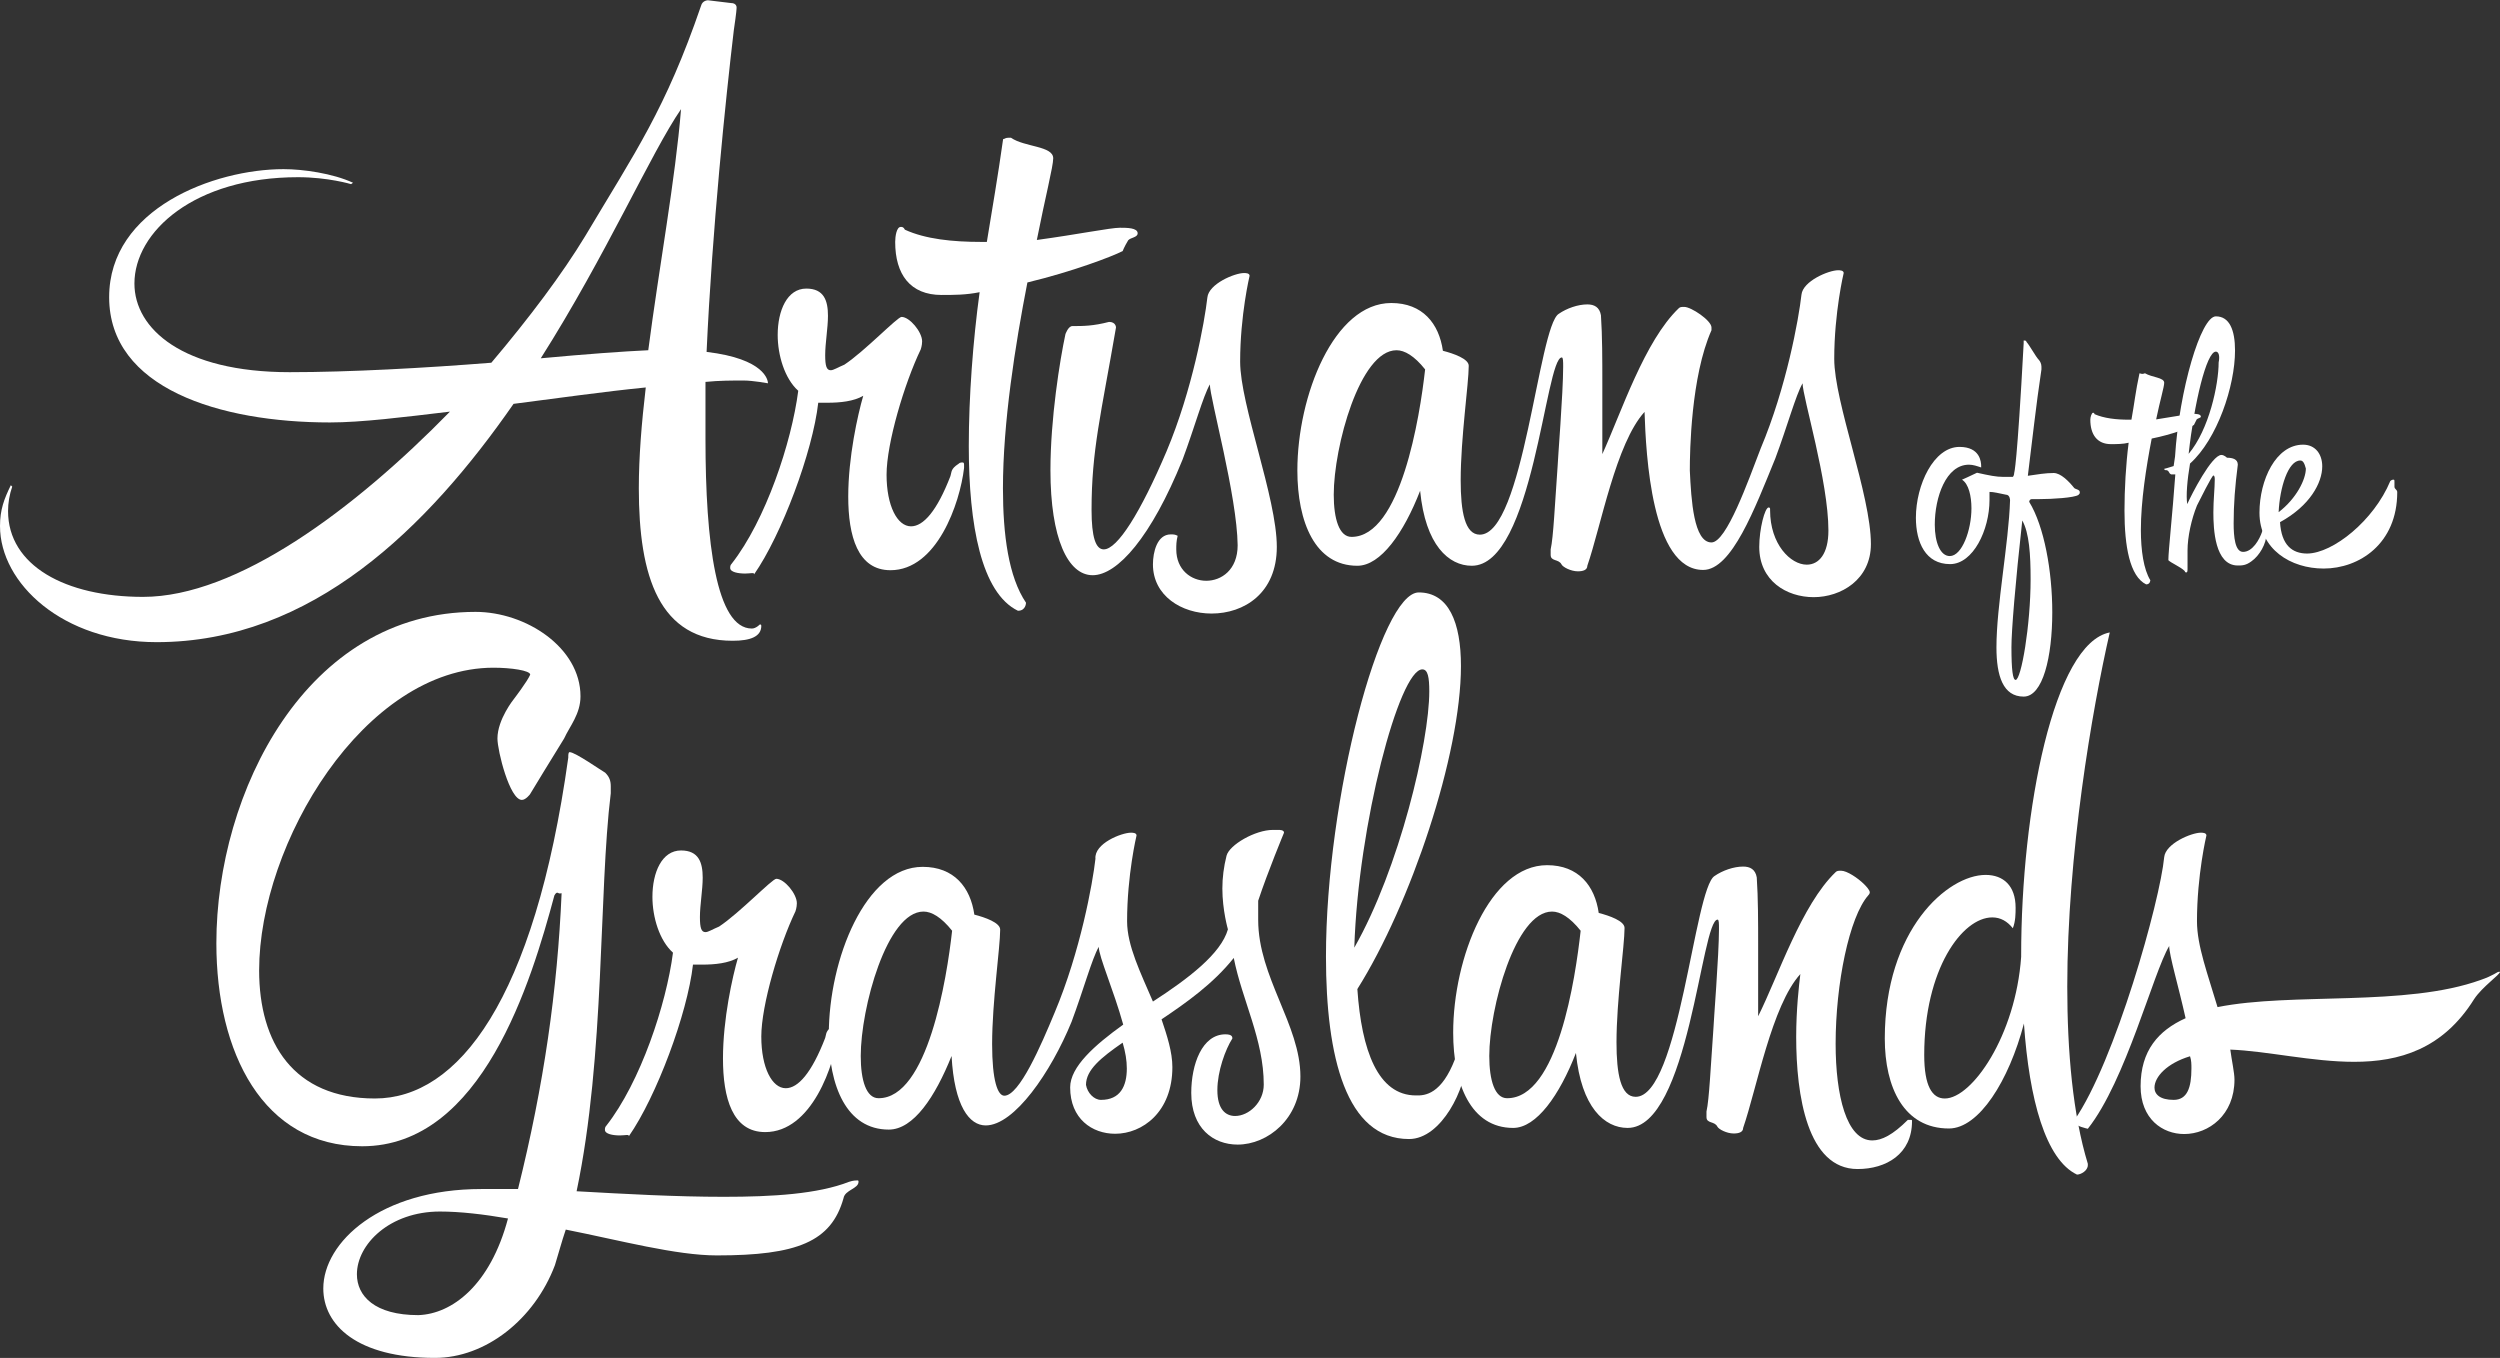 <?xml version="1.0" encoding="utf-8"?>
<!-- Generator: Adobe Illustrator 18.1.1, SVG Export Plug-In . SVG Version: 6.00 Build 0)  -->
<svg version="1.1" id="Layer_1" xmlns="http://www.w3.org/2000/svg" xmlns:xlink="http://www.w3.org/1999/xlink" x="0px" y="0px"
	 viewBox="0 204.8 900.1 488.9" enable-background="new 0 204.8 900.1 488.9" xml:space="preserve">
<rect x="0" y="204.8" width="900.1" height="488.9" fill="#333333" stroke="none"/>
<g>
	<g>
		<path fill="#FFFFFF" d="M126.4,271.1c0,0-8.3-2.5-19.1-2.5c-37.3,0-58.9,19.6-58.9,38.3c0,16.2,17.2,31.9,55.9,31.9
			c21.6,0,48.6-1.5,72.6-3.4c13.7-16.2,25.5-31.9,33.8-45.6c18.1-30.4,28.9-45.6,41.7-82.9c0.5-2,2.5-2,2.5-2l8.3,1c2,0,2,1.5,2,1.5
			c0,0.5,0,1.5-1,8.3c-2.9,24.5-7.8,71.6-9.8,115.8c21.1,2.5,22.1,10.3,22.1,11.3c0,0-5.4-1-8.8-1c-3.9,0-8.8,0-13.7,0.5
			c0,7.4,0,14.2,0,20.6c0,37.3,3.9,68.2,16.7,68.2c1.5,0,2.9-1.5,2.9-1.5s0.5,0,0.5,0.5c0,3.9-3.9,5.4-10.3,5.4
			c-26.5,0-33.8-23.1-33.8-54.9c0-11.3,1-23.5,2.5-36.3c-15.2,1.5-31.9,3.9-47.6,5.9C154,394.7,112.3,436,56.4,436
			C22.6,436,0,414.8,0,394.2c0-5.9,1.5-9.8,3.9-14.7l0.5,0.5c-1,2.9-1.5,5.9-1.5,8.8c0,19.6,20.6,30.9,48.6,30.9
			c33.8,0,76-31.4,110.5-66.7c-16.7,2-31.9,3.9-43.2,3.9c-39.7,0-79.5-12.3-79.5-45.1c0-31.9,37.8-46.1,62.8-46.1
			c6.9,0,17.7,1.5,25,4.9L126.4,271.1z M194.7,333.8c16.2-1.5,29.9-2.5,38.7-2.9c3.9-29.9,9.8-61.8,11.8-86.8
			C234.4,259.8,218.3,296.6,194.7,333.8z"/>
		<path fill="#FFFFFF" d="M268.3,411.3c-2.5,0-5.4-0.5-5.4-2c0-0.5,0-1,0.5-1.5c12.3-15.7,21.6-43.7,24-62.3
			c-4.9-4.4-7.4-12.8-7.4-20.1c0-8.8,3.4-16.7,10.3-16.7c6.4,0,7.8,4.4,7.8,9.8c0,4.4-1,9.8-1,14.2c0,3.9,0.5,5.4,2,5.4
			c1,0,2.5-1,4.9-2c7.4-4.9,19.1-17.2,20.6-17.2c2.9,0,7.4,5.4,7.4,8.8c0,1.5-0.5,2.9-0.5,2.9c-5.9,12.3-12.3,33.8-12.3,45.1
			c0,11.3,3.9,18.6,8.8,18.6c4.4,0,9.3-5.4,14.2-18.1c0.5-1.5,0-2.5,2.9-4.4c0.5-0.5,1-0.5,1.5-0.5s0.5,0.5,0.5,1s0,1,0,1
			c-1.5,12.8-9.8,36.8-26.5,36.8c-11.8,0-15.2-12.3-15.2-26.5c0-14.2,3.4-29.4,5.4-36.3c-3.4,2-8.3,2.5-12.8,2.5c-1,0-2.5,0-3.4,0
			c-2,17.7-13.2,47.6-23.1,61.8C271.7,410.8,270.2,411.3,268.3,411.3z"/>
		<path fill="#FFFFFF" d="M363,254.4c0,0,0.5,0,1,0c4.9,3.4,15.2,2.9,15.2,7.4c0,2.9-2.9,14.2-5.9,29.4c14.7-2,26.5-4.4,29.9-4.4
			c2.5,0,6.4,0,6.4,2c0,1.5-2.5,1.5-3.4,2.5c-1.5,2.5-2,3.9-2,3.9c-3.9,2-18.1,7.4-34.3,11.3c-4.4,22.6-8.8,50.5-8.8,74.1
			c0,16.7,2,31.9,8.3,41.2c0,0,0,2.9-2.9,2.9c-13.2-6.4-17.7-30.9-17.7-59.3c0-17.7,1.5-37.8,3.9-55.4c-4.9,1-9.3,1-13.7,1
			c-11.3,0-16.7-7.4-16.7-19.1c0-2,0.5-5.4,2-5.4c0.5,0,1,0,1.5,1c7.4,3.4,17.2,4.4,27.5,4.4h2c2-12.3,3.9-23.1,5.9-37.3
			C361.1,255.4,361.6,254.4,363,254.4z"/>
		<path fill="#FFFFFF" d="M435.6,343.2c-2.5,4.4-5.4,15.2-9.8,27c-11.3,28-23.5,41.7-32.4,41.7c-8.9,0-15.2-13.2-15.2-37.8
			c0-18.6,3.4-39.7,5.4-49c0,0,1-2.9,2.5-2.9c3.9,0,7.4,0,13.2-1.5c2.5,0,2.5,2,2.5,2c-5.4,31.4-8.8,44.1-8.8,65.7
			c0,9.8,1.5,14.2,4.4,14.2c4.9,0,13.2-13.2,22.6-35.3c9.3-22.1,13.7-46.6,14.7-55.4c0.5-4.9,9.8-8.8,13.2-8.8c0.5,0,2,0,2,1
			c0,0-3.4,14.2-3.4,30.9c0,15.7,13.2,49,13.2,66.7c0,16.7-11.8,24-23.5,24c-10.8,0-21.1-6.4-21.1-17.7c0-4.4,1.5-10.8,6.4-10.8
			c1,0,1.5,0,2.5,0.5c-0.5,2-0.5,3.4-0.5,4.9c0,7.4,5.4,11.3,10.8,11.3c5.4,0,11.3-3.9,11.3-12.8
			C445.4,383.4,435.6,348.1,435.6,343.2z"/>
		<path fill="#FFFFFF" d="M616.2,400.1c5.4,0,13.2-22.1,17.7-33.8c9.3-22.1,13.7-46.6,14.7-55.4c0.5-4.9,9.8-8.8,13.2-8.8
			c0.5,0,2,0,2,1c0,0-3.4,14.2-3.4,30.9c0,15.7,13.2,49,13.2,66.7c0,12.8-10.8,19.1-20.6,19.1c-9.8,0-19.6-5.9-19.6-18.1
			c0-6.4,2-14.2,3.4-14.2c0,0,0.5,0,0.5,0.5v0.5c0,12.3,7.4,19.6,13.2,19.6c4.4,0,7.8-3.9,7.8-12.3c0-17.7-9.3-48.1-9.3-53
			c-2.5,4.4-5.4,15.2-9.8,27c-7.4,18.1-15.7,40.2-26,40.2c-18.6,0-20.6-41.7-21.1-56.9c-10.3,11.3-15.7,41.2-20.6,55.4
			c0,1.5-1.5,2-3.4,2c-2.5,0-5.4-1.5-5.9-2.5c-1-2-3.9-1-3.9-3.4c0-0.5,0-1.5,0-2c1-4.4,1.5-16.2,2.5-29.9c0-1.5,2-26.5,2-35.8
			c0-2,0-3.4-0.5-3.4c-5.9,0-10.3,75-32.4,75c-8.3,0-16.7-7.4-18.6-27c-5.9,15.2-14.2,27-22.6,27c-15.2,0-21.6-15.7-21.6-34.3
			c0-27,13.2-60.3,33.8-60.3c11.3,0,17.2,7.4,18.6,17.2c3.9,1,9.3,2.9,9.3,5.4c0,6.4-2.9,26-2.9,41.2c0,11.3,1.5,19.6,6.9,19.6
			c15.7,0,21.1-75,28.4-79.5c2.9-2,6.9-3.4,10.3-3.4c2.5,0,4.4,1,4.9,3.9c0.5,7.4,0.5,16.2,0.5,24.5c0,10.3,0,20.1,0,25.5
			c6.9-15.2,15.2-40.7,27.5-52.5c0.5-0.5,1-0.5,2-0.5c2.5,0,9.8,4.9,9.8,7.4c0,0.5,0,0.5,0,1c-7.4,16.7-7.8,43.7-7.8,50.5
			C608.9,384.8,609.8,400.1,616.2,400.1z M513.1,337.8c-3.9-4.9-7.4-6.9-10.3-6.9c-13.2,0-22.6,34.8-22.6,52c0,8.8,2,15.2,6.4,15.2
			C504.3,398.1,511.2,354.9,513.1,337.8z"/>
	</g>
	<g>
		<path fill="#FFFFFF" d="M721.3,376.5c1,0,2,0,3.4,0c0.5-0.5,0.5-1.5,0.5-1.5s1-2,3.4-46.6c0-0.5,0-1,0-1c0.5,0,1,0,1,0.5
			c1,1,3.4,5.4,4.4,6.4c0.5,0.5,1,1.5,1,2.5c0,0.5,0,0.5,0,1c-2,13.2-3.4,26.5-4.9,38.3c3.4-0.5,6.4-1,9.3-1c2.5,0,5.4,2.9,7.4,5.4
			c0.5,0.5,2,0.5,2,1.5c0,0.5,0,0.5-0.5,1c-1.5,1-9.3,1.5-14.2,1.5c-1,0-2,0-2.5,0c-1,0-1,1-1,1c5.4,8.8,8.3,25,8.3,39.7
			c0,16.2-3.4,30.4-10.3,30.4c-7.4,0-9.8-7.4-9.8-17.7c0-15.2,4.4-37.3,4.9-53c0,0,0-2-1.5-2c-2.5-0.5-4.4-1-5.9-1c0,1,0,2,0,2.9
			c0,10.8-5.9,23.1-14.2,23.1c-8.8,0-12.3-7.8-12.3-16.7c0-11.8,6.4-25.5,15.7-25.5c7.4,0,7.8,5.4,7.8,6.9v0.5c-1.5-0.5-2.9-1-4.4-1
			c-8.3,0-12.3,11.8-12.3,21.6c0,6.4,2,11.3,5.4,11.3c4.4,0,7.8-9.3,7.8-17.2c0-4.4-1-8.8-3.4-10.3c0,0,3.4-1.5,5.4-2.5
			C716.3,376,718.7,376.5,721.3,376.5z M728.1,392.2c-2.5,22.6-3.9,39.7-3.9,45.6c0,8.3,0.5,11.8,1.5,11.8c2,0,5.4-19.6,5.4-36.3
			C731.1,404.5,730.6,396.6,728.1,392.2z"/>
		<path fill="#FFFFFF" d="M772.3,339.2C772.8,339.2,772.8,339.2,772.3,339.2c2.5,1.5,6.9,1.5,6.9,3.4c0,1.5-1.5,6.4-2.9,13.2
			c6.4-1,11.8-2,13.2-2c1,0,2.9,0,2.9,1c0,0.5-1,0.5-1.5,1c-0.5,1-1,2-1,2c-1.5,1-7.8,3.4-15.2,4.9c-2,10.3-3.9,22.6-3.9,32.9
			c0,7.4,1,14.2,3.4,18.1c0,0,0,1.5-1.5,1.5c-5.9-2.9-7.8-13.7-7.8-26.5c0-7.8,0.5-16.7,1.5-24.5c-2,0.5-4.4,0.5-6.4,0.5
			c-4.9,0-7.4-3.4-7.4-8.8c0-1,0.5-2.5,1-2.5c0,0,0.5,0,0.5,0.5c3.4,1.5,7.8,2,12.3,2h1c1-5.4,1.5-10.3,2.9-16.7
			C771.8,339.7,771.8,339.2,772.3,339.2z"/>
		<path fill="#FFFFFF" d="M787.5,386.3L787.5,386.3c1.5-3.4,8.8-17.7,12.3-17.7c1,0,2,1,2,1c2,0,3.9,0.5,3.9,2.5
			c-1,7.8-1.5,14.2-1.5,21.1c0,4.9,0.5,10.3,3.4,10.3c3.4,0,5.9-4.4,6.9-7.4c0,0,0-0.5,0.5-0.5c1,0,1,1,1,1.5c0,3.4-2.5,7.8-5.4,9.8
			c-2,1.5-3.4,1.5-4.9,1.5c-8.3,0-8.8-13.2-8.8-19.1c0-4.4,0.5-8.8,0.5-11.8c0-0.5,0-1.5-0.5-1.5c-0.5,0-4.9,8.8-5.9,10.8
			c-2,4.9-3.4,11.3-3.4,16.2c0,3.4,0,6.4,0,6.4c0,1,0,1.5-0.5,1.5c0,0-0.5,0-0.5-0.5c-1.5-1.5-4.9-2.9-5.9-3.9
			c0-3.4,1.5-16.7,2.5-30.9h-0.5c-0.5,0-0.5,0-1,0c-1-0.5-0.5-1-1.5-1.5c-0.5,0-1,0-1-0.5c0,0,2-0.5,3.4-1l0.5-3.4
			c1.5-24,9.3-50.5,14.7-50.5c4.9,0,6.9,4.9,6.9,12.3c0,12.8-6.4,31.9-16.2,40.7C787.5,377.5,787,383.4,787.5,386.3
			C787,386.3,787.5,386.3,787.5,386.3z M797.8,331.4c-3.4,0-7.8,18.6-9.8,36.8c7.4-8.8,10.8-25,10.8-32.9
			C799.3,332.9,798.8,331.4,797.8,331.4z"/>
		<path fill="#FFFFFF" d="M860.6,378c0,0,0.5-0.5,1-0.5c0.5,0,0.5,0,0.5,1c0,0.5,0,1,0,1.5c0,1,1,1,1,2l0,0
			c0,18.6-13.7,27.5-26.5,27.5c-11.8,0-23.1-6.9-23.1-20.1c0-11.8,5.9-24.5,15.7-24.5c4.4,0,6.9,3.4,6.9,7.8
			c0,5.9-4.4,14.2-15.2,20.1c0.5,8.3,4.4,11.3,9.8,11.3C840,404,854.7,392.2,860.6,378z M828.2,370.6c-4.4,0-7.4,9.8-7.8,18.6
			c6.4-4.9,9.8-11.8,9.8-15.7C829.7,371.6,829.2,370.6,828.2,370.6z"/>
	</g>
	<g>
		<path fill="#FFFFFF" d="M200.6,526.2c0,0-0.5,0-1,1c-8.3,30.9-26,90.3-69.2,90.3c-35.8,0-52.5-33.8-52.5-73.1
			c0-54.4,32.4-119.3,93.3-119.3c18.1,0,37.8,12.8,37.8,30.4c0,6.4-3.9,10.8-5.9,15.2c-3.4,5.4-12.3,20.1-12.3,20.1s-1.5,2-2.9,2
			c-4.4,0-8.8-17.7-8.8-22.1c0-6.9,5.9-14.2,5.9-14.2s4.9-6.4,5.9-8.8c0-1.5-6.9-2.5-13.2-2.5c-46.6,0-84.4,63.3-84.4,109
			c0,26,12.3,46.1,41.7,46.1c29.9,0,57.4-35.3,69.6-122.7c0-1,0-2,0.5-2c2,0,11.8,6.9,12.8,7.4c1.5,1.5,2,2.9,2,4.9
			c0,0.5,0,1.5,0,2.5c-4.4,35.8-2,94.3-12.3,143.3c17.7,1,35.8,2,53,2c17.7,0,33.8-1,45.1-5.4c1.5-0.5,2.5-0.5,2.9-0.5
			s0.5,0,0.5,0.5c0,2.5-4.9,2.9-5.4,5.9c-4.4,15.7-16.7,20.6-45.6,20.6c-14.7,0-34.8-5.4-54.4-9.3c-1.5,4.4-2.5,8.3-3.9,12.8
			c-7.4,19.6-25,33.4-43.2,33.4c-28,0-40.2-11.8-40.2-25c0-16.7,20.6-35.8,56.9-35.8c4.4,0,8.8,0,13.2,0
			c9.3-37.3,14.2-71.6,15.7-106.5C201.1,526.7,201.1,526.2,200.6,526.2z M182.9,643.5c-8.8-1.5-17.2-2.5-24.5-2.5
			c-18.1,0-29.9,11.8-29.9,22.6c0,7.8,6.4,14.7,22.1,14.7C162.7,677.9,176.5,667.6,182.9,643.5z"/>
		<path fill="#FFFFFF" d="M223.2,613.6c-2.5,0-5.4-0.5-5.4-2c0-0.5,0-1,0.5-1.5c12.3-15.7,21.6-43.7,24-62.3
			c-4.9-4.4-7.4-12.8-7.4-20.1c0-8.8,3.4-16.7,10.3-16.7c6.4,0,7.8,4.4,7.8,9.8c0,4.4-1,9.8-1,14.2c0,3.9,0.5,5.4,2,5.4
			c1,0,2.5-1,4.9-2c7.4-4.9,19.1-17.2,20.6-17.2c2.9,0,7.4,5.4,7.4,8.8c0,1.5-0.5,2.9-0.5,2.9c-5.9,12.3-12.3,33.8-12.3,45.1
			s3.9,18.6,8.8,18.6c4.4,0,9.3-5.4,14.2-18.1c0.5-1.5,0-2.5,2.9-4.4c0.5-0.5,1-0.5,1.5-0.5s0.5,0.5,0.5,1c0,0.5,0,1,0,1
			c-1.5,12.8-9.8,36.8-26.5,36.8c-11.8,0-15.2-12.3-15.2-26.5s3.4-29.4,5.4-36.3c-3.4,2-8.3,2.5-12.8,2.5c-1,0-2.5,0-3.4,0
			c-2,17.7-13.2,47.6-23.1,61.8C226.6,613.1,225.1,613.6,223.2,613.6z"/>
		<path fill="#FFFFFF" d="M407.2,504.6c0.5,0,2,0,2,1c0,0-3.4,14.2-3.4,30.9c0,8.8,4.9,18.6,9.3,28.9c12.8-8.3,24.5-17.2,27-26
			c0,0-2-6.9-2-14.7c0-3.9,0.5-7.8,1.5-11.8c1-3.9,10.3-9.3,16.7-9.3c0.5,0,1,0,2,0c0.5,0,2,0,2,1c0,0-5.9,14.2-9.3,24.5
			c0,2,0,4.4,0,6.9c0,20.6,15.2,37.8,15.2,56.4c0,15.2-11.8,24.5-22.6,24.5c-8.8,0-16.7-5.9-16.7-18.6c0-10.3,3.9-21.1,12.3-21.1
			c2.5,0,2.5,1,2.5,1.5c-2.5,3.9-5.4,11.8-5.4,18.6s2.9,9.3,6.4,9.3c4.9,0,10.3-4.9,10.3-11.3c0-16.2-7.8-30.4-10.8-45.6
			c-7.4,9.3-17.2,16.2-26,22.1c2,5.9,3.9,11.8,3.9,17.2c0,16.2-10.8,24-20.6,24c-8.3,0-16.2-5.4-16.2-16.7c0-7.4,8.8-15.2,19.1-22.6
			c-3.4-12.3-8.8-24.5-8.8-28c-2.5,4.4-5.4,15.2-9.8,27c-7.4,18.1-20.6,37.3-30.9,37.3c-5.9,0-11.3-6.9-12.3-25
			c-5.9,14.7-13.7,26.5-22.6,26.5c-15.2,0-21.6-15.7-21.6-34.3c0-27,13.2-60.3,33.8-60.3c11.3,0,17.2,7.4,18.6,17.2
			c3.9,1,9.3,2.9,9.3,5.4c0,6.4-2.9,26-2.9,41.2c0,13.2,2,18.6,4.4,18.6c5.4,0,13.2-18.1,18.1-29.9c9.3-22.1,13.7-46.6,14.7-55.4
			C393.9,508.5,403.8,504.6,407.2,504.6z M342.8,539.9c-3.9-4.9-7.4-6.9-10.3-6.9c-13.2,0-22.6,34.8-22.6,52c0,8.8,2,15.2,6.4,15.2
			C334,600.3,340.9,557.1,342.8,539.9z M396.4,600.8c6.9,0,9.3-4.9,9.3-11.3c0-2.9-0.5-5.9-1.5-9.3c-7.8,5.4-13.2,9.8-13.2,15.2
			C391.5,598.3,393.9,600.8,396.4,600.8z"/>
		<path fill="#FFFFFF" d="M523.9,586c1-2,1.5-2.5,2-2.5s0.5,1,0.5,1.5v0.5c0,0.5,1.5,1,1.5,1c0,9.8-8.8,28.4-20.6,28.4
			c-22.6,0-29.9-29.4-29.9-65.7c0-56.9,19.6-131.1,33.4-131.1c10.8,0,15.2,10.8,15.2,26.5c0,31.9-18.1,85.8-37.3,116.3
			c1.5,22.1,7.4,38.3,21.1,38.3C513.1,599.3,519,598.8,523.9,586z M512.1,445.8c-8.3,0-23.1,55.9-24.5,100.2
			c16.2-28.4,27-74.1,27-92.3C514.6,448.7,514.1,445.8,512.1,445.8z"/>
		<path fill="#FFFFFF" d="M660.9,518.8c0.5-0.5,1-0.5,2-0.5c2,0,5.9,2.5,8.3,4.9c0.5,0.5,2,2,2,2.9c0,0,0,0.5-0.5,1
			c-6.9,7.8-11.8,31.9-11.8,53.5c0,18.6,3.9,34.8,13.2,34.8c3.4,0,7.4-2,12.8-7.4c0,0,0.5,0,1,0c0.5,0,0.5,0,0.5,0.5
			c0,11.8-9.3,17.2-19.6,17.2c-18.1,0-22.1-26.5-22.1-47.6c0-9.8,1-18.6,1.5-22.6c-10.3,11.3-15.7,41.2-20.6,55.4c0,1.5-1.5,2-3.4,2
			c-2.5,0-5.4-1.5-5.9-2.5c-1-2-3.9-1-3.9-3.4c0-0.5,0-1.5,0-2c1-4.4,1.5-16.2,2.5-29.9c0-1.5,2-26.5,2-35.8c0-2,0-3.4-0.5-3.4
			c-5.9,0-10.3,75-32.4,75c-8.3,0-16.7-7.4-18.6-27c-5.9,15.2-14.2,27-22.6,27c-15.2,0-21.6-15.7-21.6-34.3
			c0-27,13.2-60.3,33.8-60.3c11.3,0,17.2,7.4,18.6,17.2c3.9,1,9.3,2.9,9.3,5.4c0,6.4-2.9,26-2.9,41.2c0,11.3,1.5,19.6,6.9,19.6
			c15.7,0,21.1-75,28.4-79.5c2.9-2,6.9-3.4,10.3-3.4c2.5,0,4.4,1,4.9,3.9c0.5,7.4,0.5,16.2,0.5,24.5c0,10.3,0,20.1,0,25.5
			C640.3,556.1,648.6,530.6,660.9,518.8z M569.1,539.9c-3.9-4.9-7.4-6.9-10.3-6.9c-13.2,0-22.6,34.8-22.6,52c0,8.8,2,15.2,6.4,15.2
			C560.8,600.3,567.2,557.1,569.1,539.9z"/>
		<path fill="#FFFFFF" d="M744.3,560c0,23.5,2,46.1,7.4,63.8v0.5c0,2-2.5,3.4-3.9,3.4c-11.3-5.4-17.2-27-19.1-54.4
			c-5.4,20.6-16.2,37.8-27,37.8c-16.2,0-23.1-14.7-23.1-32.4c0-39.2,22.6-58.9,36.3-58.9c6.4,0,10.8,3.9,10.8,11.8c0,2,0,4.9-1,7.4
			c-2-2.5-4.4-3.9-7.4-3.9c-10.8,0-24.5,18.6-24.5,49.5c0,11.3,2.9,15.7,7.4,15.7c9.8,0,25.5-22.6,27.5-51v-0.5
			c0-52.5,11.8-112.4,31.9-116.3C753.2,460.5,744.3,512.5,744.3,560z"/>
		<path fill="#FFFFFF" d="M751.7,611.2c0,0-4.9-1-4.9-2.5v-0.5c14.7-21.1,30.9-79,32.4-94.8c0.5-4.9,9.8-8.8,13.2-8.8c0.5,0,2,0,2,1
			c0,0-3.4,14.2-3.4,30.9c0,8.8,3.9,19.1,7.4,30.9c27-5.4,67.7,0,94.8-9.8c4.4-1.5,5.9-2.9,6.4-2.9h0.5c0,1-6.4,5.4-9.3,9.8
			c-11.3,18.1-27,22.6-43.2,22.6c-15.2,0-31.4-3.9-44.6-4.4c0.5,3.9,1.5,8.3,1.5,10.8c0,12.8-9.3,19.6-18.1,19.6
			c-7.8,0-15.7-5.4-15.7-17.2c0-12.8,6.4-20.1,16.2-24.5c-2.5-11.3-5.9-22.6-5.9-26C775.2,555.1,765.4,593.9,751.7,611.2z
			 M782.6,600.8c4.9,0,6.4-4.4,6.4-11.3c0-1.5,0-2.9-0.5-4.4c-8.3,2.5-12.8,7.4-12.8,11.3C775.7,598.8,777.7,600.8,782.6,600.8z"/>
	</g>
</g>
</svg>
